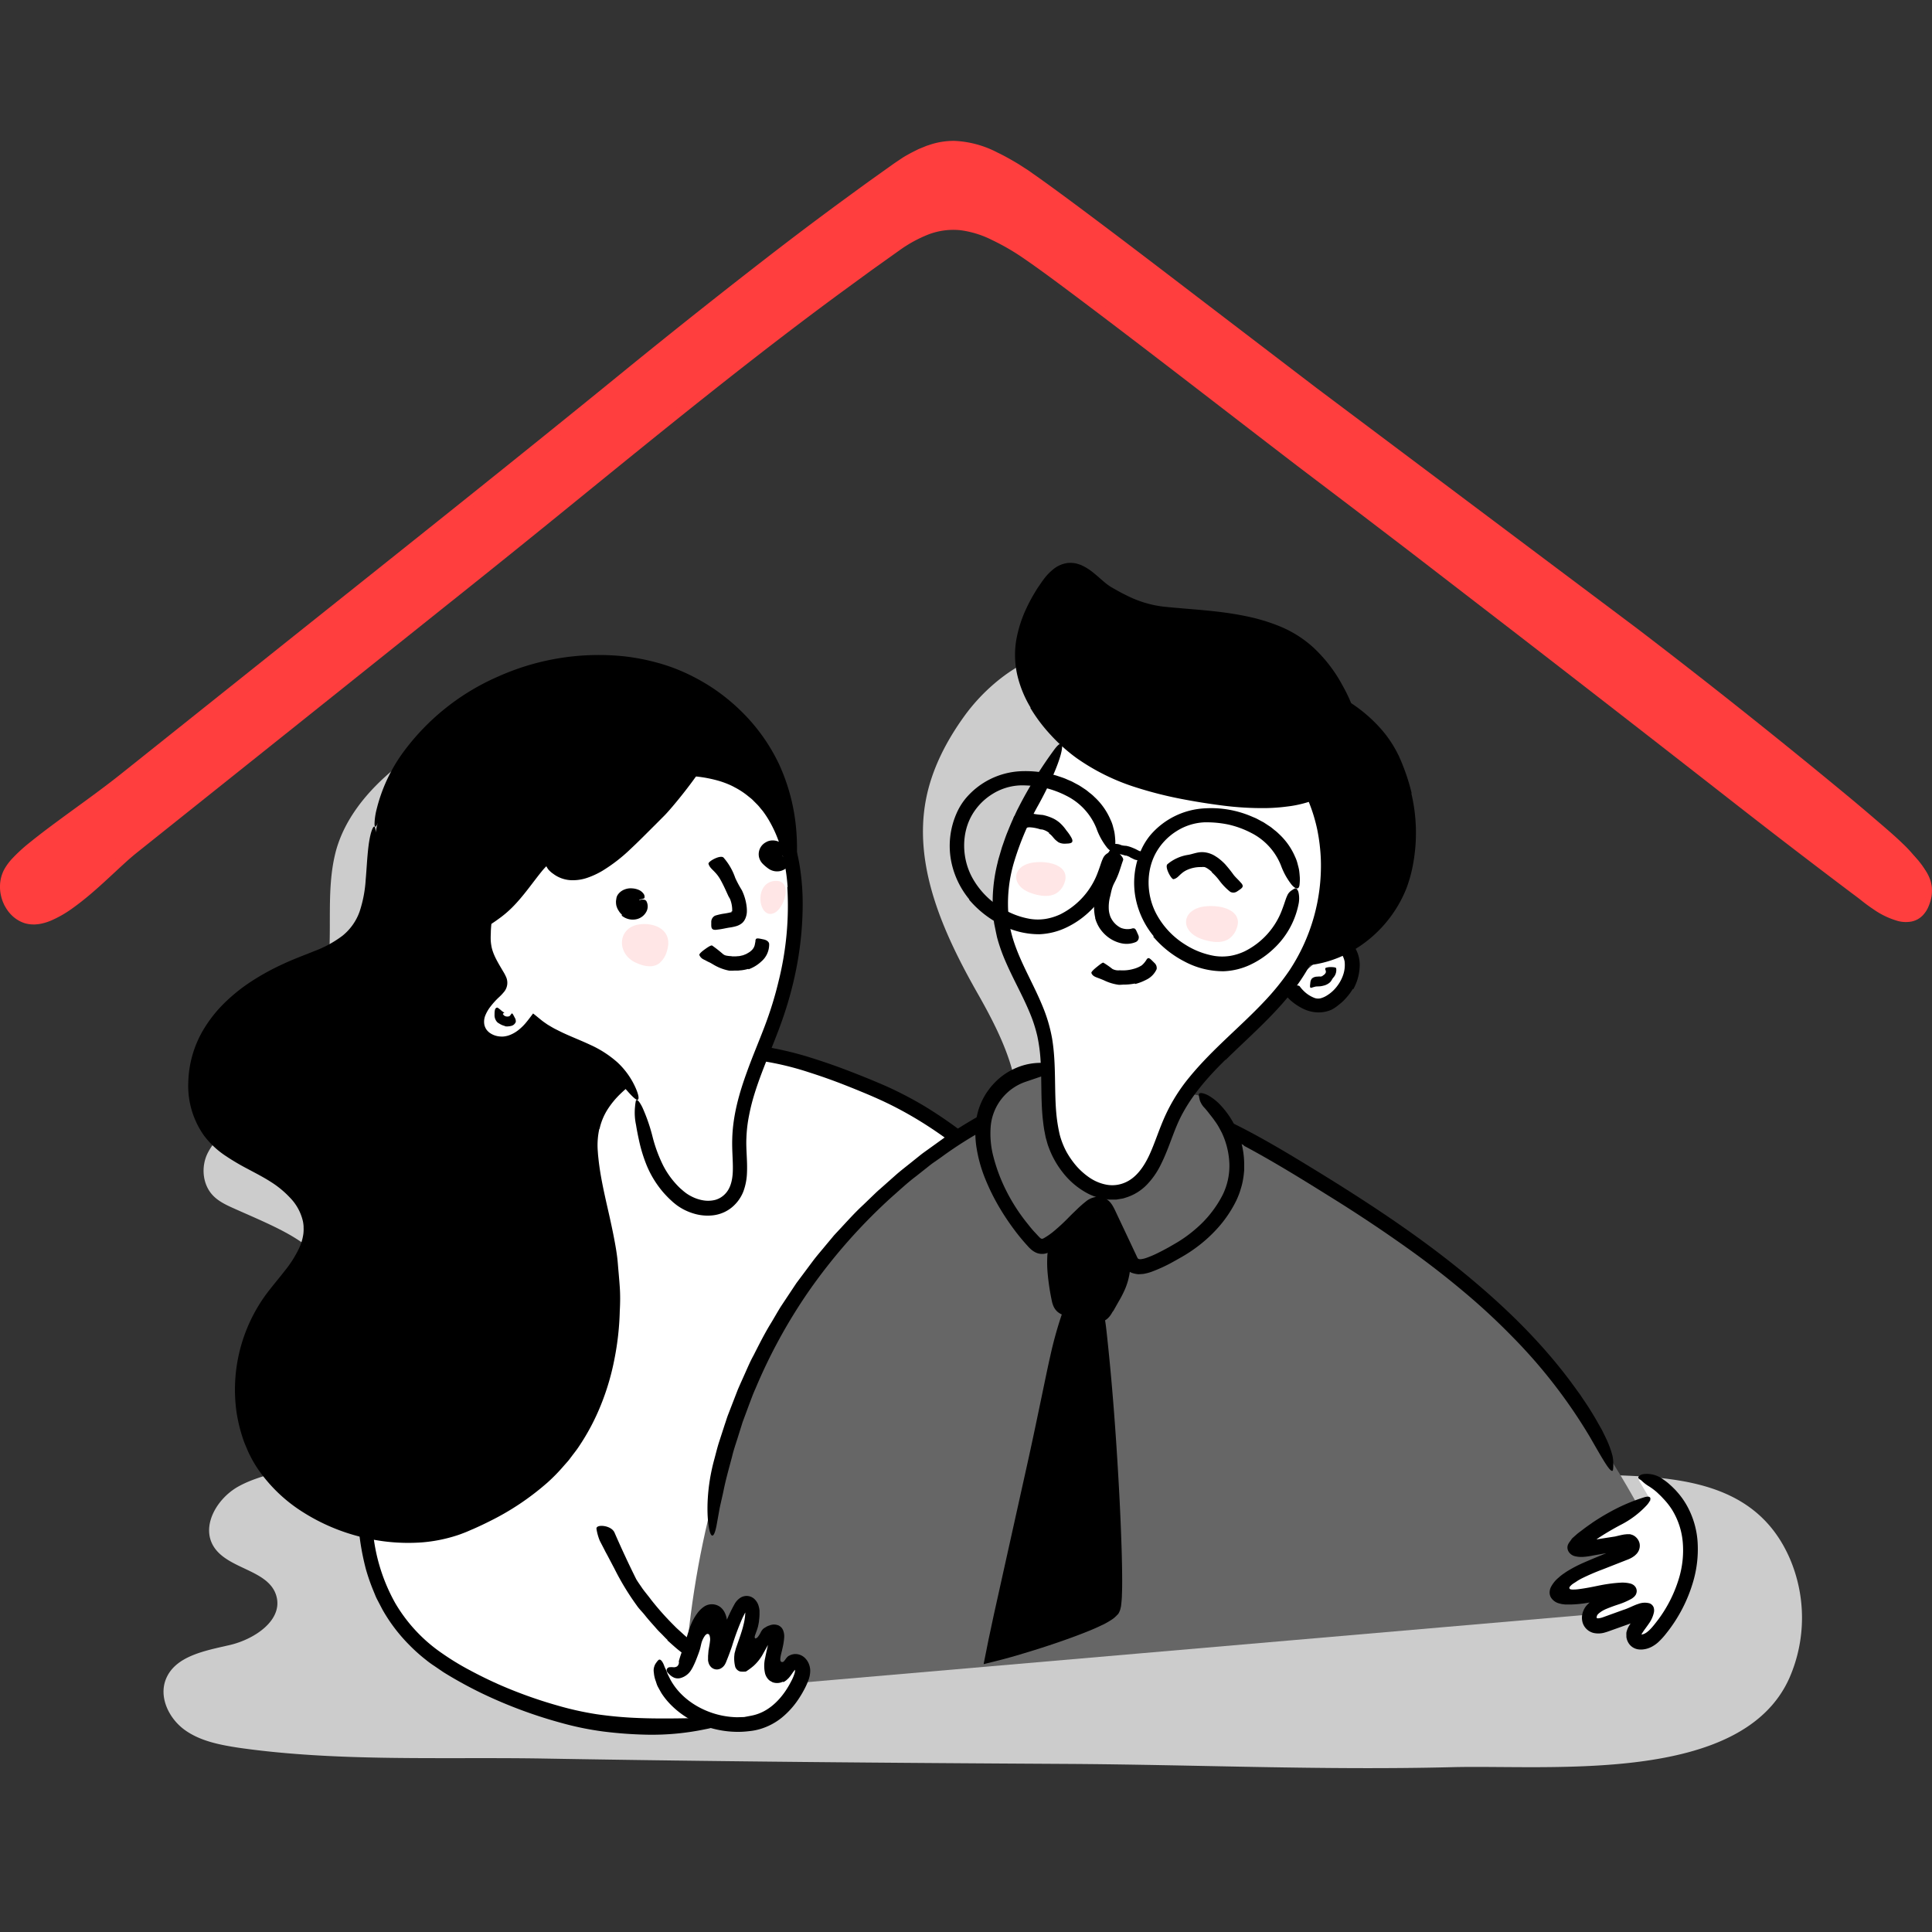<svg width="86" height="86" viewBox="0 0 96 96" fill="none" data-testid="couple_svg"><rect x="0" y="0" width="96" height="96" fill="#333333" stroke="none"/><path d="M34.89 45.728c.104-.4.2-.8.278-1.2.524-2.771.116-7.901-2.557-9.646-2.092-1.37-6.178-.064-8.275.675-3.038 1.072-6.872 3.55-7.68 6.868-.408 1.683-.189 3.448-.31 5.174-.14 1.884-.723 4.733-1.877 6.275-1.075 1.44-3.27 1.735-4.136 3.397-.357.685-.279 1.601.268 2.152.29.294.679.47 1.057.639 3.003 1.335 4.777 1.952 5.696 5.237.76 2.72.86 5.89-2.171 7.344-1.07.514-2.301.642-3.338 1.22-1.038.576-1.845 1.911-1.255 2.939.687 1.185 2.745 1.171 3.137 2.483.361 1.21-1.075 2.169-2.305 2.455-1.23.285-2.734.542-3.188 1.72-.343.894.168 1.937.943 2.498.775.56 1.756.746 2.702.89 4.937.704 10.144.45 15.115.533 8.673.15 17.348.218 26.023.267 6.377.036 12.753.323 19.132.162 4.912-.126 14.417.871 16.77-4.443a7.46 7.46 0 00.031-5.889c-2.139-4.99-7.996-3.935-12.508-4.313-2.843-.236-4.507-.877-4.511-3.681 0-2.743 0-3.032-1.954-5.147-.869-.94 0 0-1.645-.94-2.35-1.175-1.2-.135-2.35-1.175-3.435-3.11 0-.47-2.585-2.8-.125.475-1.453-.945-1.792-.595-.438.447-1.172.477-1.753.242-.58-.236-1.041-.687-1.487-1.126-.613-.603-1.232-1.217-1.674-1.952-.726-1.228-.892-2.725-.733-4.144.164-1.478.782-2.881.931-4.323.154-1.482.061-3.01.248-4.512.376-3.005 1.168-8.437-2.114-10.254-2.44-1.35-5.464.558-7.1 2.817-.898 1.241-1.619 2.634-1.91 4.137-.648 3.347.888 6.705 2.574 9.668 1.363 2.4 2.853 5.454 1.269 7.714-.876 1.255-2.5 1.8-4.023 1.76-1.524-.04-2.987-.584-4.407-1.14-3.158-1.239-6.693-3.062-7.336-6.393-.36-1.871.311-3.727.8-5.593z" fill="#CCC"></path><path d="M95.33 42.766c.482.578.763 1.255.463 2.049-.598 1.592-2.172.544-3.037-.166-1.15-.947-18.774-14.752-26.558-20.592C62.726 21.451 52.414 13.4 50.52 12.262c-2.294-1.382-3.765-1.607-6.004-.026-7.083 5-13.747 10.672-20.533 16.1l-11.602 9.28-5.801 4.641c-1.127.901-3.326 3.397-4.854 3.468C.51 45.78-.16 44.26.379 43.284c.244-.442.638-.778 1.029-1.1 1.534-1.254 3.175-2.333 4.714-3.565l6.015-4.81 11.846-9.476c6.786-5.428 13.45-11.1 20.533-16.1 2.238-1.581 3.71-1.357 6.004.025 1.894 1.14 12.206 9.19 15.678 11.796 4.78 3.588 9.564 7.17 14.318 10.791 2.976 2.268 5.9 4.602 8.811 6.947 1.453 1.172 2.903 2.345 4.353 3.52.503.413 1.174.887 1.65 1.454z" fill="#ff3e3e"></path><path d="M20.06 27.87l-7.25 5.784-3.626 2.89L7.37 37.99c-.605.48-1.202.976-1.825 1.44-1.24.94-2.51 1.813-3.711 2.769-.297.227-.58.473-.848.735a2.52 2.52 0 00-.323.408 1.95 1.95 0 00-.11.215.975.975 0 00-.035.113 1.452 1.452 0 00-.038.601c.024.163.07.321.14.471.132.293.372.523.67.644.279.117.612.073.943-.049a4.65 4.65 0 00.965-.52c.619-.441 1.206-.925 1.758-1.449l.85-.782c.14-.13.29-.262.443-.39.152-.128.305-.248.456-.37l1.812-1.446 10.566-8.449c3.108-2.479 6.22-4.947 9.304-7.453 3.083-2.506 6.174-5.007 9.32-7.442a219.482 219.482 0 014.77-3.585c.402-.293.806-.584 1.212-.872.405-.286.804-.583 1.242-.85.435-.276.907-.49 1.401-.636a3.784 3.784 0 011.556-.114c.51.078 1.007.23 1.474.45.459.212.903.453 1.332.72a27.341 27.341 0 011.238.851c.404.291.806.586 1.205.883a402.258 402.258 0 014.755 3.6c2.801 2.141 5.596 4.31 8.41 6.437 2.814 2.127 5.617 4.267 8.39 6.402 3.563 2.743 7.122 5.499 10.679 8.27 1.776 1.384 3.549 2.774 5.317 4.167l1.325 1.047.66.529c.222.178.43.354.653.512.22.159.453.298.697.418.227.116.475.185.73.202a.771.771 0 00.612-.256c.16-.196.272-.426.327-.672a1.595 1.595 0 000-.806 2.368 2.368 0 00-.221-.53c-.152-.265-.236-.38-.201-.381.035-.002.174.111.367.375.12.162.213.342.278.533.04.122.066.248.079.376.01.147.005.295-.017.44-.03.162-.077.32-.14.472-.069.175-.17.334-.3.47-.15.155-.345.26-.557.303-.221.04-.449.032-.667-.025a4.034 4.034 0 01-1.24-.596 8.105 8.105 0 01-.586-.43c-.19-.153-.392-.296-.593-.45a414.517 414.517 0 01-5.564-4.268 2611.517 2611.517 0 00-10.877-8.455l-5.456-4.204-2.739-2.091-2.748-2.085c-3.653-2.797-7.283-5.628-10.965-8.396-.921-.689-1.844-1.385-2.788-2.028a11.502 11.502 0 00-1.462-.836 4.889 4.889 0 00-1.557-.486 3.465 3.465 0 00-1.576.198 6.598 6.598 0 00-1.459.793l-1.4.998-1.394 1.018c-4.462 3.27-8.84 6.833-13.247 10.415a766.012 766.012 0 01-6.65 5.355l-6.656 5.32-7.3 5.828-.912.728-.455.364c-.14.119-.29.245-.432.375-.572.519-1.134 1.064-1.733 1.574-.3.256-.61.502-.934.733a5.53 5.53 0 01-1.053.602c-.195.084-.4.143-.61.176-.054.007-.108.01-.164.016-.056.006-.112 0-.168 0a1.69 1.69 0 01-.333-.05 1.643 1.643 0 01-.588-.32 1.826 1.826 0 01-.412-.508.946.946 0 01-.074-.14c-.02-.048-.044-.097-.062-.149a2.242 2.242 0 01-.087-.31 1.952 1.952 0 01-.023-.65 1.77 1.77 0 01.205-.625c.105-.183.23-.352.373-.507a8.18 8.18 0 01.876-.805c.305-.246.614-.486.927-.721 1.255-.942 2.531-1.82 3.737-2.79l7.302-5.827c5.996-4.787 12-9.546 17.936-14.389a369.704 369.704 0 016.833-5.417c1.151-.89 2.313-1.767 3.486-2.63.587-.428 1.172-.86 1.764-1.282l.888-.633c.147-.106.304-.206.456-.31.153-.103.317-.19.477-.278l.249-.126.125-.062.13-.053.26-.106.267-.087A3.776 3.776 0 0147.423 7c.75.033 1.482.232 2.145.582.333.157.651.34.966.525.157.094.309.198.465.296.156.098.298.208.449.31.595.42 1.178.849 1.761 1.28 2.326 1.727 4.618 3.486 6.907 5.236l5.314 4.059 5.316 3.988 10.606 7.957a342.437 342.437 0 0110.612 8.445c.648.54 1.154.976 1.57 1.333.415.356.745.648 1.029.925.253.237.484.497.688.777.094.15.042.12-.149-.056a12.809 12.809 0 00-1.076-.863c-1.063-.793-2.687-2.083-4.773-3.747-3.096-2.466-6.238-4.954-9.483-7.39l-9.815-7.36-4.962-3.732-4.955-3.794a1523.659 1523.659 0 00-4.981-3.796 584.069 584.069 0 00-2.51-1.876c-.419-.31-.837-.615-1.268-.917-.212-.139-.425-.302-.637-.437l-.32-.205-.324-.194a9.423 9.423 0 00-1.009-.502c-.168-.077-.343-.13-.516-.191a4.612 4.612 0 00-.524-.124 3.215 3.215 0 00-1.053-.013 4.24 4.24 0 00-1.023.318c-.336.16-.659.347-.965.558a12.67 12.67 0 00-.471.329l-.475.339c-.635.447-1.255.912-1.889 1.37a254.728 254.728 0 00-7.399 5.707c-2.437 1.942-4.854 3.918-7.282 5.883-2.427 1.964-4.87 3.904-7.305 5.856l-.027-.005z" fill="#ff3e3e"></path><path d="M36.193 85.3c-.215.28-.618.327-.976.341-2.336.098-4.65.148-6.914-.44a22.497 22.497 0 01-6.035-2.51c-8.04-4.9-2.577-17.34 1.27-23.088 1.018-1.522 2.37-2.915 3.82-4.106 2.045-1.683 5.229-3.191 7.9-3.402 2.86-.226 5.701.825 8.275 1.942 3.058 1.328 5.666 3.553 7.8 6.115" fill="#fff"></path><path d="M26.793 56.593a19.7 19.7 0 00-1.909 1.952c-.293.348-.572.706-.837 1.074-.258.37-.513.759-.757 1.146a37.636 37.636 0 00-2.59 4.88 30.881 30.881 0 00-1.373 3.784 21.983 21.983 0 00-.739 3.451 13.597 13.597 0 00-.026 3.498 8.985 8.985 0 001.075 3.276 7.807 7.807 0 002.347 2.51c.429.299.875.571 1.337.816.465.25.936.482 1.415.697.96.424 1.947.78 2.955 1.066.64.187 1.293.332 1.952.435.661.096 1.327.158 1.994.185.668.03 1.34.03 2.015.023l1.011-.016.508-.01c.153.002.306-.01.457-.033.113-.021.222-.054.328-.098.063-.023.106-.034.14-.007.033.028.036.09-.012.187a.736.736 0 01-.344.306c-.21.094-.432.162-.66.202a12.928 12.928 0 01-2.976.278 20.552 20.552 0 01-2.122-.157 15.087 15.087 0 01-2.1-.43 23.225 23.225 0 01-3.97-1.483 21.07 21.07 0 01-1.864-1.026c-.15-.1-.301-.205-.45-.307a4.76 4.76 0 01-.443-.322 8.293 8.293 0 01-.817-.732 8.219 8.219 0 01-1.327-1.746l-.255-.487a2.236 2.236 0 01-.115-.248l-.104-.254a9.704 9.704 0 01-.356-1.032 12.428 12.428 0 01-.395-2.572 95.333 95.333 0 01-.018-.654l.017-.654c0-.22.03-.435.042-.653l.026-.328c.01-.107.025-.216.04-.323a20.24 20.24 0 01.47-2.572c.205-.842.453-1.673.742-2.49.313-.897.668-1.777 1.058-2.64.389-.863.807-1.712 1.255-2.545.447-.832.93-1.648 1.441-2.445.258-.396.516-.795.804-1.18.287-.385.584-.755.899-1.116a21.68 21.68 0 012.528-2.43c.458-.371.937-.717 1.434-1.035a18.532 18.532 0 011.524-.873 17.23 17.23 0 012.457-1.023 12.141 12.141 0 012.613-.558c.89-.075 1.785-.043 2.667.095.873.133 1.733.334 2.573.603a30.3 30.3 0 011.919.674c.629.243 1.238.49 1.864.768.615.283 1.214.597 1.795.943a22.527 22.527 0 013.068 2.248c.59.519 1.139 1.084 1.64 1.69.32.404.468.666.545.913.042.105.075.213.099.324.01.13-.155.043-.455-.22-.3-.264-.74-.698-1.315-1.246-1.7-1.621-3.656-3.067-5.863-4.059a25.128 25.128 0 00-.845-.362c-.288-.12-.57-.233-.858-.346a28.06 28.06 0 00-1.74-.617 14.615 14.615 0 00-3.574-.705 10.453 10.453 0 00-1.339.01c-.444.038-.886.106-1.322.202-.886.2-1.751.483-2.584.846-.84.361-1.65.79-2.42 1.282-.383.246-.759.506-1.116.787a21.92 21.92 0 00-1.051.889l-.013-.006z" fill="#000"></path><path d="M33.171 81.49c-.104-.094-.198-.2-.298-.3-.1-.098-.2-.197-.29-.305-.185-.211-.377-.418-.548-.638-.128-.16-.279-.301-.393-.47a12.97 12.97 0 01-1.116-1.84c-.15-.28-.29-.558-.445-.837-.089-.183-.187-.361-.279-.544a2.563 2.563 0 01-.163-.587c-.02-.126.166-.172.378-.14.212.032.448.14.527.345a50.393 50.393 0 001.064 2.284c.028.053.063.102.095.153.066.1.14.201.204.3.14.197.302.383.446.579.33.42.684.822 1.061 1.202l.174.175c.059.058.122.112.182.168.124.11.242.227.37.329.199.155.385.323.592.466l.306.217c.104.07.213.14.32.195.082.05.167.097.252.14.085.043.175.078.262.115.176.076.35.151.532.214.078.03.157.053.234.085.036.015.068.03.098.046l.041.02h.01c-.166.372-.046.103-.084.186a.05.05 0 000-.02.301.301 0 000-.139c.02.052.05.099.087.14a.14.14 0 00.084.056h-.009v.007a.134.134 0 00.01-.014.25.25 0 00.015-.053.104.104 0 01.056-.094.094.094 0 01.036-.01.14.14 0 01.06.02c.034.02.06.05.074.085.011.023.018.047.021.071a.327.327 0 010 .075.342.342 0 01-.036.11.497.497 0 01-.148.174.466.466 0 01-.356.083l-.196-.054-.131-.04a4.783 4.783 0 01-.78-.305c-.085-.043-.171-.082-.255-.127l-.248-.139a6.263 6.263 0 01-.485-.305l-.357-.242c-.113-.085-.225-.175-.336-.263-.228-.173-.434-.37-.65-.558l.012-.015z" fill="#000"></path><path d="M33.967 84.115c.787-14.295 6.756-22.964 13.278-27.39 1.443-.975 3.004-1.831 4.703-2.223 2.257-.519 4.642-.193 6.833.557 2.19.75 4.209 1.925 6.189 3.121 3.087 1.867 6.135 3.836 8.821 6.246 2.686 2.41 9.11 11.425 9.58 15.42" fill="#666"></path><path d="M61.811 56.911c-1.424-.762-2.9-1.42-4.443-1.824-1.542-.404-3.15-.557-4.709-.324-1.137.167-2.23.588-3.263 1.115a19.585 19.585 0 00-2.635 1.629l-.32.224a4.55 4.55 0 00-.312.233l-.612.484c-.418.313-.795.67-1.188 1.013a27.727 27.727 0 00-4.129 4.68 26.576 26.576 0 00-2.663 4.862c-.124.267-.22.548-.327.824l-.31.836-.265.845c-.09.28-.185.558-.253.848-.15.572-.315 1.14-.43 1.718-.06.289-.132.576-.192.865l-.157.87c-.14.722-.313.606-.4-.043-.089-.65-.087-1.852.278-3.208.083-.298.152-.6.247-.896l.287-.884c.05-.14.095-.296.148-.44l.168-.435.336-.867c.12-.279.252-.565.377-.848.126-.283.249-.569.398-.836.279-.55.558-1.108.885-1.635.16-.266.311-.537.476-.8l.514-.775.258-.388.28-.374.557-.747c.188-.247.393-.48.59-.721l.298-.357.15-.18.158-.17c.427-.453.837-.922 1.295-1.343l.403-.389c.139-.13.266-.262.41-.382l.843-.748c.286-.246.59-.474.884-.715.15-.117.294-.24.448-.353l.464-.333.465-.335.232-.167.239-.159c.319-.212.644-.415.976-.61a14.371 14.371 0 012.075-1.019 10.39 10.39 0 013.741-.718c.425 0 .85.018 1.27.06 1.676.187 3.312.635 4.849 1.328 1.89.821 3.64 1.89 5.373 2.952 2.624 1.615 5.22 3.334 7.572 5.314 1.83 1.534 3.51 3.197 4.93 5.108l.46.633c.138.216.293.43.433.654.14.224.248.399.35.579l.279.492c.152.307.278.558.355.767.07.173.127.35.172.531.026.127.038.258.036.388.004.101 0 .203-.015.304-.034.114-.158 0-.349-.292-.191-.291-.46-.765-.807-1.368a26.078 26.078 0 00-3.868-4.989 32.61 32.61 0 00-2.384-2.206 44.217 44.217 0 00-2.592-2.018 72.26 72.26 0 00-4.094-2.731c-1.397-.873-2.806-1.742-4.245-2.51l.003-.019z" fill="#000"></path><path d="M64.004 49c.145.363.417.66.765.837a1.351 1.351 0 001.124.04c.23-.107.431-.264.59-.46.66-.767.785-1.878.106-2.662" fill="#fff"></path><path d="M67.22 49.14c-.093.155-.2.301-.322.436a2.502 2.502 0 01-.398.37 1.84 1.84 0 01-.348.231c-.232.1-.485.142-.737.126a1.812 1.812 0 01-.683-.189 2.86 2.86 0 01-.516-.331c-.198-.164-.404-.363-.436-.634-.01-.086.175-.139.368-.164.192-.025.386-.04.438.03.09.124.198.237.318.335.126.101.267.181.418.239.097.034.203.039.303.014.097-.027.191-.067.278-.119a1.84 1.84 0 00.57-.526c.1-.136.18-.284.24-.44.095-.237.129-.494.1-.748a1.116 1.116 0 00-.25-.503c-.022-.034-.054-.06-.08-.09a.287.287 0 01-.045-.082.127.127 0 01-.013-.07.418.418 0 01.107-.183c.03-.035.056-.074.087-.108a.27.27 0 01.383-.037 1.665 1.665 0 01.558 1.37c-.022.38-.128.749-.312 1.081l-.028-.008z" fill="#000"></path><path d="M65.575 48.525a.333.333 0 00.129-.022c.015 0 .015-.024.03-.03.06-.03.11-.078.14-.139a.16.16 0 000-.102c-.009-.046-.05-.086 0-.14a.746.746 0 01.266-.038c.124 0 .248.018.254.06a.558.558 0 01-.13.45c-.072.074-.099.174-.176.244a.686.686 0 01-.278.156c-.058.017-.116.03-.175.04-.086.012-.17.008-.25.016a1.8 1.8 0 00-.192.053.25.25 0 01-.043.011c-.053 0-.064-.036-.05-.167l.01-.09a.372.372 0 01.08-.206.403.403 0 01.235-.092c.046-.001.093-.005.14-.011l.01.007z" fill="#000"></path><path d="M52.558 53.191a3.139 3.139 0 00-2.954.821c-2.154 2.187.119 5.956 1.752 7.67.115.122.256.25.425.242a.596.596 0 00.268-.1c.82-.48 1.377-1.286 2.11-1.884a.608.608 0 01.58-.14c.196.076.306.28.4.473l1.143 2.344a.355.355 0 00.162.194c.418.17 1.629-.557 1.981-.758a6.691 6.691 0 001.891-1.605c.345-.414.62-.882.812-1.385.605-1.66-.103-3.69-1.591-4.64" fill="#666"></path><path d="M55.733 62.547L54.73 60.4a1.127 1.127 0 00-.1-.175.08.08 0 00-.096-.033.334.334 0 00-.118.06 10.24 10.24 0 00-.837.778c-.205.205-.418.419-.647.622a4.507 4.507 0 01-.365.294c-.066.045-.13.092-.198.14l-.103.061-.066.038-.085.043a.744.744 0 01-.635.015 1.045 1.045 0 01-.271-.182c-.072-.066-.116-.116-.16-.165a10.432 10.432 0 01-.51-.605 12.394 12.394 0 01-.884-1.3c-.267-.452-.5-.924-.697-1.41a6.981 6.981 0 01-.432-1.535 4.695 4.695 0 01-.012-1.439c.078-.487.262-.95.54-1.358l.14-.19c.048-.061.101-.12.153-.178a3.222 3.222 0 011.152-.82 3.068 3.068 0 011.856-.179c.192.046.26.123.235.191-.023.069-.139.14-.294.208-.155.069-.362.14-.587.218l-.735.25a2.578 2.578 0 00-1.743 2.18c-.047.53 0 1.065.14 1.579a8.4 8.4 0 00.588 1.577 9.122 9.122 0 001.13 1.758c.11.14.224.28.343.403l.178.193.071.07c.011.01.023.018.035.026a.117.117 0 00.084.018.2.2 0 00.04-.014l.06-.033c.142-.084.278-.177.407-.28.298-.245.581-.507.848-.786.14-.14.287-.279.438-.426.077-.07.155-.14.234-.208l.123-.1a1.035 1.035 0 01.601-.24c.16-.007.318.04.449.13a.874.874 0 01.177.161c.042.051.08.105.113.162.055.095.105.192.15.293l.511 1.082.314.666.157.334.069.146a.474.474 0 00.041.08c.035.052.107.052.164.048.092-.012.182-.034.269-.065.22-.078.435-.172.643-.28.161-.08.322-.166.484-.256l.242-.14a6.603 6.603 0 001.099-.78 5.534 5.534 0 001.32-1.674 3.275 3.275 0 00.334-1.549 3.951 3.951 0 00-.37-1.527 8.998 8.998 0 00-.161-.302 2.695 2.695 0 00-.189-.289c-.12-.177-.235-.31-.326-.43a3.48 3.48 0 00-.237-.278 1.052 1.052 0 01-.14-.216.633.633 0 01-.065-.196 1.305 1.305 0 01-.032-.188c0-.09.102-.109.279-.05.113.038.22.092.318.16.139.09.269.193.387.308.4.4.718.873.935 1.395.23.542.345 1.125.337 1.714v.223l-.022.223c-.018.15-.043.299-.077.446-.033.147-.082.292-.128.437-.05.142-.108.282-.173.418a6.015 6.015 0 01-.997 1.438 7.009 7.009 0 01-.96.859 7.224 7.224 0 01-.81.525l-.263.148a7.7 7.7 0 01-1.162.548 2.38 2.38 0 01-.17.055c-.03.008-.057.016-.09.023l-.115.025c-.093.017-.191.016-.287.024a1.415 1.415 0 01-.28-.054.521.521 0 01-.238-.14.857.857 0 01-.171-.223c-.022-.042-.043-.086-.064-.13l-.04-.082-.065-.14h.023zM62.399 47.517c1.058.177 2.15.305 3.2.08 1.952-.419 3.495-2.085 4.06-3.994.567-1.91.24-4.01-.605-5.815-.88-1.877-3.196-3.397-5.23-3.635" fill="#000"></path><path d="M70.128 39.418c.27 1.14.302 2.324.095 3.477a7.01 7.01 0 01-.335 1.238 6.262 6.262 0 01-2.973 3.267c-.596.3-1.241.492-1.905.565-.829.1-1.67.047-2.479-.156-.247-.066-.178-.248.06-.4a1.838 1.838 0 011.082-.232A5.971 5.971 0 0065.918 47a4.54 4.54 0 001.026-.446c.332-.193.644-.417.933-.67.698-.619 1.193-1.508 1.469-2.42a7.284 7.284 0 00.205-3.178 8.907 8.907 0 00-.52-1.932 5.405 5.405 0 00-.696-1.322 5.91 5.91 0 00-1.038-1.082 6.849 6.849 0 00-2.015-1.094c-.16-.05-.316-.098-.478-.14-.596-.168-.778-.221-.887-.442a.874.874 0 01-.074-.149c-.022-.08.036-.14.166-.178.081-.022.164-.034.248-.037.113.001.226.01.338.027 1.492.238 2.94 1.062 4.016 2.273a5.766 5.766 0 01.78 1.125l.107.208c.034.068.06.14.09.202.233.541.42 1.1.558 1.673h-.018z" fill="#000"></path><path d="M52.84 37.042c-1.913 2.836-3.918 6.148-3.049 9.457.446 1.697 1.612 3.137 2.037 4.84.419 1.673.085 3.458.495 5.13.41 1.672 2.134 3.292 3.708 2.595 1.266-.558 1.563-2.171 2.11-3.444 1.224-2.855 4.213-4.522 5.996-7.067a9.762 9.762 0 001.454-7.831c-.665-2.682-2.848-5.193-5.61-5.32" fill="#fff"></path><path d="M60.898 52.653c-.996.976-1.894 2.019-2.415 3.254-.267.625-.474 1.317-.82 1.996a3.856 3.856 0 01-.68.968c-.293.302-.66.524-1.065.644a1.047 1.047 0 01-.225.054c-.077.013-.154.028-.23.038h-.351l-.114-.014-.229-.03-.219-.06a2.915 2.915 0 01-.418-.158 3.836 3.836 0 01-1.322-1.084 4.542 4.542 0 01-.718-1.3c-.046-.117-.072-.24-.109-.36-.036-.12-.051-.236-.076-.355-.026-.118-.04-.237-.058-.355l-.041-.353c-.088-.943-.047-1.859-.097-2.747a8.198 8.198 0 00-.166-1.304 7.211 7.211 0 00-.411-1.244c-.344-.818-.8-1.613-1.169-2.47a8.42 8.42 0 01-.418-1.182c-.047-.205-.088-.418-.13-.62-.044-.2-.051-.417-.076-.627a8.01 8.01 0 01.23-2.479c.026-.131.067-.257.103-.383l.112-.382c.09-.249.17-.502.27-.745s.197-.49.311-.727l.167-.358.18-.35a21.08 21.08 0 011.656-2.65c.379-.522.488-.341.341.213-.146.553-.545 1.48-1.104 2.496-.499.883-.9 1.818-1.198 2.788a7.178 7.178 0 00-.279 2.92c.106.968.523 1.88.986 2.827.23.473.471.954.68 1.463.218.516.378 1.054.479 1.605.224 1.329.093 2.642.228 3.892.034.308.086.615.157.917.077.288.186.565.325.828.145.263.318.509.514.735.196.22.418.414.662.578.259.172.55.289.856.341.295.047.596.01.87-.106.559-.23.95-.78 1.232-1.394.282-.615.49-1.308.803-1.983a8.63 8.63 0 011.181-1.867c1.142-1.395 2.534-2.502 3.722-3.765.45-.473.863-.98 1.233-1.519a9.438 9.438 0 001.574-5.529 9.26 9.26 0 00-.178-1.485 8.109 8.109 0 00-.434-1.41 8.395 8.395 0 00-.697-1.294 7.648 7.648 0 00-.923-1.128c-.072-.08-.155-.14-.233-.217a2.735 2.735 0 00-.239-.207c-.17-.124-.33-.262-.513-.37a7.362 7.362 0 00-1.486-.74 3.34 3.34 0 01-.706-.325 1.697 1.697 0 01-.223-.158c-.077-.084.054-.14.38-.166.205-.01.411.004.614.039.133.023.264.052.393.089.07.02.14.036.216.06l.224.085c.91.368 1.724.94 2.379 1.673.331.367.628.764.886 1.186.14.207.247.43.366.65.057.11.103.227.156.341.053.114.105.227.14.346l.13.353c.04.118.073.24.11.362.077.241.12.487.18.73.093.494.152.994.173 1.496a9.927 9.927 0 01-.051 1.509c-.021.25-.07.499-.108.748-.037.25-.096.497-.166.74a10 10 0 01-2.06 3.968c-.956 1.143-2.06 2.092-3.057 3.08l-.007-.012z" fill="#000"></path><path d="M64.307 44.14c.14-2.457-2.186-3.855-4.434-3.67a3.456 3.456 0 00-2.675 1.64 3.524 3.524 0 00-.152 3.092 4.34 4.34 0 002.231 2.21c.51.244 1.074.359 1.639.334a3.376 3.376 0 001.72-.68c.936-.686 1.606-1.768 1.671-2.926z" fill="#fff"></path><path d="M57.329 46.525a4.278 4.278 0 01-.872-1.76 4.01 4.01 0 01.294-2.633c.108-.22.24-.425.392-.614a3.814 3.814 0 012.74-1.353 5.12 5.12 0 012.298.399c.083.036.165.069.247.106l.237.127.12.063.113.074.226.149c.074.052.14.111.212.169.072.053.14.113.204.177.348.319.625.708.811 1.142.052.107.092.22.121.334.028.115.065.23.081.345.017.116.025.234.034.351.004.117 0 .233-.013.349-.025.293-.216.224-.403 0a3.76 3.76 0 01-.279-.419 3.62 3.62 0 01-.242-.527 3.088 3.088 0 00-1.49-1.623 4.674 4.674 0 00-1.115-.408c-.396-.083-.8-.12-1.205-.112a2.815 2.815 0 00-1.368.432 2.986 2.986 0 00-1.008 1.037c-.534.921-.514 2.16.017 3.123a4.027 4.027 0 001.41 1.482c.444.284.94.476 1.458.565.253.038.511.038.764 0 .254-.042.501-.12.734-.23a3.774 3.774 0 001.877-2.117c.114-.297.164-.498.231-.634a.558.558 0 01.234-.28c.044-.032.091-.061.14-.087.08-.03.14.028.188.169.05.21.05.43 0 .641a4.135 4.135 0 01-1.255 2.203c-.326.306-.696.56-1.099.755a3.425 3.425 0 01-1.354.341 4.078 4.078 0 01-1.962-.489 5.09 5.09 0 01-1.546-1.231l.028-.016zM48.164 44.69a4.282 4.282 0 01-.871-1.76 4.016 4.016 0 01.294-2.638c.107-.22.239-.425.393-.614a3.807 3.807 0 012.739-1.356 5.479 5.479 0 011.789.22c.169.06.342.107.505.184l.247.106.237.127.12.064.113.072.226.15c.073.053.139.113.211.168.073.055.142.114.205.179a3.3 3.3 0 01.81 1.142c.052.107.093.218.122.333.028.114.064.229.08.344.017.116.026.235.034.352.005.116 0 .233-.012.349-.024.292-.215.224-.403 0a3.34 3.34 0 01-.522-.952 3.09 3.09 0 00-1.485-1.614 4.732 4.732 0 00-1.116-.409c-.395-.082-.799-.12-1.203-.111a2.815 2.815 0 00-1.37.432 2.986 2.986 0 00-1.007 1.036c-.534.922-.515 2.161.016 3.125a4.012 4.012 0 001.416 1.477c.443.284.938.476 1.457.564.253.04.51.04.764 0 .254-.042.5-.119.733-.228a3.794 3.794 0 001.876-2.117c.114-.298.165-.498.232-.636a.558.558 0 01.234-.279c.044-.032.09-.062.14-.088.079-.029.139.028.189.17.049.211.049.43 0 .64a4.144 4.144 0 01-1.255 2.205c-.326.306-.696.56-1.099.753a3.425 3.425 0 01-1.354.342 4.078 4.078 0 01-1.95-.49 5.09 5.09 0 01-1.547-1.231l.012-.011z" fill="#000"></path><path d="M56.167 42.602a.959.959 0 00-.193-.084c-.025-.008-.051 0-.078-.01a1.582 1.582 0 00-.288-.07.279.279 0 00-.132.016c-.055.015-.106.06-.17.017-.041-.028-.075-.507 0-.522a.63.63 0 01.406.045c.081.022.164.033.248.035.092.018.182.044.27.078.052.02.105.044.157.065.08.036.153.081.23.114.066.02.133.036.2.05a.222.222 0 01.047.01c.049.027.043.065-.03.175l-.05.075a.355.355 0 01-.17.14.469.469 0 01-.279-.046c-.055-.027-.113-.058-.174-.081l.006-.007z" fill="#000"></path><path d="M54.425 45.623a2.395 2.395 0 01-.015-1.008c.013-.112.032-.224.057-.334.058-.183.126-.361.204-.536.07-.156.13-.315.182-.478.048-.15.076-.311.11-.477.042-.208.077-.45.257-.61.056-.052.215.058.355.192.139.133.263.279.232.368-.057.153-.107.32-.17.507a3.844 3.844 0 01-.252.597c-.06.11-.107.226-.14.346-.032.114-.054.23-.08.34a2.038 2.038 0 00-.065.716 1.2 1.2 0 00.044.21c.017.066.044.13.078.19.106.196.27.355.468.456a.884.884 0 00.487.053c.033 0 .065-.021.096-.023.116-.018.153.019.231.206.019.043.04.083.056.126a.256.256 0 01-.14.353c-.229.09-.48.107-.72.05a1.702 1.702 0 01-.66-.316 1.852 1.852 0 01-.382-.405c-.053-.079-.1-.163-.14-.25-.019-.045-.041-.093-.058-.14l-.043-.131.008-.002zM67.104 36.73c.157-.722-.129-1.466-.46-2.128a7.867 7.867 0 00-1.487-2.143c-1.9-1.852-4.896-1.76-7.351-1.978-1.04-.093-1.9-.49-2.79-.994-.57-.323-1.186-1.161-1.86-1.125-.472.025-.825.43-1.09.821-.558.828-1.003 1.757-1.149 2.746-.272 1.82.795 3.462 2.07 4.678 1.756 1.673 4.322 2.348 6.648 2.753 1.505.262 3.207.495 4.722.267.634-.094 1.295-.292 1.716-.776" fill="#000"></path><path d="M51.211 35.162a5.6 5.6 0 01-.655-1.588 4.506 4.506 0 01-.063-1.745c.097-.559.27-1.102.513-1.614.118-.252.25-.498.392-.737.071-.118.14-.234.222-.35.082-.116.152-.228.242-.346.135-.182.292-.347.468-.49.204-.17.45-.279.714-.316.14-.014.28-.008.418.021.067.014.127.037.19.056.062.02.114.047.17.073.195.1.38.224.548.366.279.228.523.467.757.625.05.034.125.078.198.119l.217.122c.14.08.29.155.437.228.571.29 1.19.48 1.827.557 1.333.14 2.713.186 4.076.469.612.12 1.21.301 1.786.542.583.248 1.12.591 1.588 1.017a7.25 7.25 0 011.457 1.896c.198.348.368.712.508 1.087.15.396.214.82.188 1.243-.028.28-.12.374-.185.35-.066-.026-.14-.166-.218-.358a7.884 7.884 0 00-.346-.717c-.149-.278-.337-.6-.537-.976a7.52 7.52 0 00-1.248-1.805 5.029 5.029 0 00-1.785-1.155 9.854 9.854 0 00-2.178-.551c-.758-.116-1.534-.185-2.328-.266l-.716-.074a6.278 6.278 0 01-.754-.119 6.842 6.842 0 01-1.442-.511c-.229-.108-.45-.224-.668-.343l-.162-.091c-.061-.038-.127-.075-.18-.116-.117-.08-.214-.16-.313-.241-.194-.16-.371-.32-.548-.452a1.41 1.41 0 00-.508-.266.588.588 0 00-.485.124c-.18.142-.336.313-.462.505a7.768 7.768 0 00-.754 1.333 5.13 5.13 0 00-.404 1.447c-.058.493-.016.992.124 1.468.179.601.46 1.167.83 1.674.37.517.8.99 1.278 1.408.366.314.759.594 1.174.837.42.244.858.457 1.31.637.91.361 1.852.636 2.813.822.745.147 1.494.26 2.232.344.737.086 1.48.12 2.22.099a9.95 9.95 0 00.956-.09 5.845 5.845 0 001.183-.27c.176-.068.36-.112.549-.132.074 0 .16-.031.219-.028.059.003.071.033.063.092a.584.584 0 01-.127.25 2.027 2.027 0 01-.976.618c-.347.11-.703.188-1.064.23a9.228 9.228 0 01-1.075.08c-.72.008-1.44-.035-2.153-.128a31.668 31.668 0 01-2.133-.345 19.547 19.547 0 01-2.132-.546 10.701 10.701 0 01-2.995-1.474 8.53 8.53 0 01-1.265-1.132 8.053 8.053 0 01-1.023-1.356l.015-.011zM54.488 60.208c-.16-.038-.377.038-.689.287l-.99.792a1.095 1.095 0 00-.294.306c-.399.715-.05 2.222.125 2.959.02.127.077.246.165.341.093.067.201.11.315.121l1.164.228c.128.04.266.034.39-.018a.557.557 0 00.178-.214c.163-.279.326-.558.464-.85.373-.778.551-1.584-.007-2.397-.368-.537-.389-1.456-.821-1.555z" fill="#000"></path><path d="M55.304 65.151l-.084.14c-.041.068-.09.13-.146.188a.742.742 0 01-.406.216 1.094 1.094 0 01-.35-.003c-.04 0-.082-.015-.1-.02l-.25-.058-1.007-.234a.946.946 0 01-.41-.194.82.82 0 01-.23-.346 1.616 1.616 0 01-.032-.096l-.018-.071-.025-.121a11.64 11.64 0 01-.194-1.34 5.753 5.753 0 01-.015-.696c.006-.245.043-.487.11-.723.02-.054.036-.108.057-.163l.078-.163c.065-.11.149-.209.247-.291l.453-.383c.188-.16.371-.329.558-.488.104-.09.217-.17.336-.238a.95.95 0 01.484-.14c.123 0 .159.079.14.15a1.84 1.84 0 01-.115.252c-.04.096-.056.195-.09.29a.586.586 0 01-.18.26 40.99 40.99 0 01-.592.475l-.301.232-.148.112-.105.083a.589.589 0 00-.041.041 1.094 1.094 0 00-.134.37 3.847 3.847 0 00-.069.674c0 .296.029.592.088.882.028.15.062.3.095.45l.052.225.023.103.007.027v.018c.007.021.019.04.034.057.02.019.043.032.07.04l.033.009.053.011.113.027.455.103.454.103.189.043c.034.007.069.007.103 0a.197.197 0 00.107-.092l.148-.25.31-.538a3.37 3.37 0 00.326-.836c.03-.141.047-.284.047-.428a1.578 1.578 0 00-.065-.419 1.38 1.38 0 00-.133-.297 1.42 1.42 0 00-.09-.14l-.108-.148a3.489 3.489 0 01-.357-.71c-.042-.095-.08-.189-.123-.28a1.14 1.14 0 01-.106-.302c0-.05.03-.108.042-.212a1.046 1.046 0 000-.14c0-.079.044-.139.183-.139a.611.611 0 01.418.29c.128.205.237.421.328.646.07.174.157.34.262.495l.103.15a2.152 2.152 0 01.275.58c.087.28.12.574.095.865-.039.4-.148.79-.324 1.15a5.38 5.38 0 01-.258.482l-.263.467-.007-.007z" fill="#000"></path><path d="M53.124 65.05c-.877 2.731-3.067 14.043-3.75 17.123.975-.238 5.372-1.632 5.816-2.258.391-.557-.491-11.992-.608-15.032" fill="#000"></path><path d="M55.527 80.228a.928.928 0 01-.123.124.6.6 0 01-.064.057l-.052.038c-.067.048-.127.083-.19.122-.12.071-.24.14-.36.19-.236.116-.47.216-.706.31-.47.19-.941.36-1.414.524-.473.163-.947.316-1.424.463l-.717.216-.503.14c-.21.058-.418.11-.62.16l-.447.111c-.008 0-.022.01-.025 0v-.029l.013-.057.022-.115.046-.228c.063-.306.118-.603.185-.916l.232-1.09 1.655-7.453c.246-1.103.477-2.214.706-3.311.148-.706.29-1.414.45-2.12.155-.708.35-1.406.583-2.092.153-.432.316-.306.389.108a4.446 4.446 0 01.035.817c-.019.373-.071.743-.156 1.107-.661 2.849-1.283 5.717-1.985 8.598-.418 1.722-.751 3.536-1.139 5.31l-.057.257-.03.125-.016.066-.008.032v.008h.022l.124-.03.14-.038.317-.094.712-.217c.942-.299 1.885-.615 2.788-.992.273-.111.538-.24.795-.383.057-.033.113-.069.166-.107a.259.259 0 00.077-.08.369.369 0 00.015-.052v-.03c0-.016 0-.032.007-.049.009-.068.016-.14.02-.215.036-.591.026-1.207.015-1.813-.042-1.85-.128-3.714-.245-5.554-.094-1.429-.235-2.828-.353-4.242-.027-.31-.059-.614-.081-.928-.08-1.165-.047-1.542.14-1.802a.975.975 0 01.126-.17c.15-.117.292.349.385 1.197.28 2.518.479 5.183.625 7.864.055.997.098 1.997.13 3 .015.502.026 1.005.028 1.513 0 .253 0 .509-.013.77 0 .13-.013.261-.026.402l-.013.11c0 .031-.014.104-.03.16l-.023.087-.034.083c-.01.028-.029.053-.04.08l-.056.07.002-.012zM18.718 41.094c-.074.34-.128.685-.16 1.032-.14 1.44 0 3.041-.907 4.167-.677.836-1.771 1.188-2.772 1.585-1.763.697-3.486 1.73-4.486 3.336-1 1.605-1.116 3.88.14 5.299.742.836 1.827 1.267 2.796 1.83.97.561 1.918 1.405 2.021 2.52.13 1.395-1.067 2.498-1.896 3.626-1.57 2.136-1.953 5.131-.816 7.53 1.663 3.52 6.902 5.201 10.4 3.728 1.627-.686 3.187-1.593 4.407-2.87 2.743-2.872 3.382-7.252 2.65-11.156-.27-1.44-.709-2.855-.845-4.315-.147-1.561.341-2.625 1.524-3.664 2.02-1.777 4.426-3.15 6.108-5.252 2.28-2.851 2.91-7.003 1.36-10.307-1.072-2.285-3.189-4.044-5.602-4.742-5.67-1.67-12.655 1.8-13.922 7.653z" fill="#000"></path><path d="M29.778 56.1c-.073.336-.1.681-.08 1.025l.019.266.03.279c.021.183.047.367.077.558.119.737.296 1.478.465 2.23.083.377.166.758.238 1.144.073.387.14.779.172 1.172.032.393.07.786.097 1.18.027.393.023.789 0 1.185-.019.791-.105 1.58-.258 2.356-.148.78-.37 1.545-.666 2.283-.295.742-.669 1.45-1.116 2.112-.11.168-.238.323-.357.483-.061.08-.118.162-.184.237l-.2.226c-.259.303-.538.588-.836.853a13.148 13.148 0 01-2.88 1.916c-.256.13-.517.25-.778.367-.139.056-.258.114-.398.169-.141.054-.28.11-.419.153a7.579 7.579 0 01-1.733.346 9.48 9.48 0 01-3.068-.279 9.76 9.76 0 01-2.82-1.205 7.659 7.659 0 01-2.24-2.122c-.073-.107-.147-.216-.21-.33a3.907 3.907 0 01-.189-.343 3.406 3.406 0 01-.166-.355c-.05-.12-.103-.238-.15-.36a7.897 7.897 0 01-.379-1.503 8.03 8.03 0 011.48-5.837c.305-.407.629-.783.925-1.166.297-.364.547-.764.743-1.192.087-.203.146-.418.177-.637.013-.108.016-.217.011-.325a.895.895 0 00-.011-.162 1.22 1.22 0 00-.027-.159 2.454 2.454 0 00-.638-1.154 4.772 4.772 0 00-.962-.79c-.353-.227-.744-.426-1.131-.634-.4-.207-.787-.437-1.16-.689a4.346 4.346 0 01-1.011-.96 4.268 4.268 0 01-.79-2.639 5.377 5.377 0 01.746-2.624c.3-.503.664-.963 1.085-1.37a8.603 8.603 0 011.36-1.076c.483-.31.988-.585 1.51-.824.519-.244 1.058-.44 1.565-.646.498-.185.968-.44 1.394-.76.395-.318.693-.74.859-1.22a6.243 6.243 0 00.297-1.566c.049-.548.07-1.108.14-1.673.091-.713.232-1.002.295-.965.063.036.078.393.107.976l.062 1.06c.033.471.033.945 0 1.416-.02.283-.067.563-.14.837a3.295 3.295 0 01-1.03 1.7 4.42 4.42 0 01-.877.588c-.53.258-1.072.488-1.625.69-.511.202-1.01.435-1.495.696a9.185 9.185 0 00-1.352.893 6.466 6.466 0 00-1.116 1.128c-.32.408-.57.866-.74 1.355-.177.487-.273 1-.283 1.517 0 .505.1 1.004.294 1.47.053.112.106.223.167.33.063.104.132.205.207.302.15.2.324.38.518.537.428.33.886.62 1.368.863.25.14.506.27.763.418.266.148.523.313.768.492.527.371.965.854 1.283 1.414.163.304.27.635.313.977.037.34.013.686-.07 1.019a3.66 3.66 0 01-.372.9c-.152.266-.321.521-.508.764-.36.476-.742.907-1.068 1.346a7.413 7.413 0 00-1.293 2.975 6.847 6.847 0 00.371 3.883c.49 1.228 1.463 2.232 2.61 2.952a9.14 9.14 0 003.838 1.311c.169.022.339.028.509.04.17.013.339.015.509.009a7.373 7.373 0 001.995-.293c.323-.1.639-.221.946-.362 1.394-.614 2.706-1.395 3.773-2.453.53-.53.997-1.12 1.388-1.759.386-.645.707-1.327.956-2.037.24-.717.42-1.453.536-2.2.11-.751.164-1.51.16-2.269a15.88 15.88 0 00-.18-2.272c-.107-.753-.287-1.5-.457-2.257a17.856 17.856 0 01-.479-2.864 4.433 4.433 0 01.17-1.506c.15-.49.394-.945.719-1.34.316-.38.67-.726 1.055-1.034.372-.31.748-.61 1.127-.9.759-.585 1.534-1.144 2.265-1.737 1.115-.895 2.17-1.87 2.935-3.058.092-.15.198-.292.279-.449l.255-.464c.15-.32.307-.636.425-.976a9.704 9.704 0 00.55-2.043c.111-.698.149-1.405.111-2.111a9.87 9.87 0 00-.354-2.076l-.166-.5c-.054-.167-.132-.325-.198-.488-.035-.08-.065-.161-.103-.24l-.118-.235c-.074-.158-.168-.307-.254-.459a8.342 8.342 0 00-1.29-1.648 8.835 8.835 0 00-2.657-1.823c-.49-.221-1-.394-1.524-.516a9.898 9.898 0 00-1.59-.25 11.702 11.702 0 00-6.219 1.303c-.834.432-1.612.965-2.316 1.587a10.595 10.595 0 00-1.5 1.622c-.297.404-.57.826-.817 1.263-.396.71-.578 1.146-.792 1.484a5.27 5.27 0 01-.256.464c-.058.075-.087.042-.089-.095a3.218 3.218 0 01.098-.706 8.1 8.1 0 011.298-2.817 11.585 11.585 0 014.782-3.818 12.212 12.212 0 016.192-.992c.536.058 1.067.157 1.587.296.527.137 1.04.32 1.534.55.494.229.968.498 1.418.804.45.31.874.656 1.266 1.037a9.204 9.204 0 011.918 2.66 9.713 9.713 0 01.852 3.172c.077.81.061 1.627-.046 2.434a11.353 11.353 0 01-.603 2.357 10.21 10.21 0 01-1.115 2.17l-.084.128-.09.124-.179.241c-.061.081-.121.165-.186.243l-.195.233c-.26.31-.54.601-.827.884-1.153 1.116-2.441 2.03-3.661 2.967-.304.236-.608.47-.901.713-.293.243-.593.49-.845.735-.251.242-.472.513-.657.809a3.01 3.01 0 00-.374.927l-.014.007z" fill="#000"></path><path d="M31.564 54.69a4.56 4.56 0 00-.648-1.21c-1.148-1.49-3.047-1.534-4.372-2.72-.329.447-.762.854-1.303.975-.541.122-1.195-.113-1.387-.636-.237-.646.29-1.305.79-1.779.14-.13.279-.279.295-.466a.738.738 0 00-.14-.41c-.387-.652-.696-1.083-.696-1.851-.032-2.273 1.126-4.477 2.855-5.95 1.73-1.474 3.98-2.26 6.243-2.46 7.084-.63 7.288 7.064 5.508 12.313-.71 2.091-1.844 4.12-1.83 6.33 0 .932.188 1.975-.39 2.706-.734.924-2.06.669-2.816-.017-.915-.837-1.3-1.758-1.586-2.95a16.294 16.294 0 00-.514-1.88" fill="#fff"></path><path d="M39.136 44.074a9.084 9.084 0 00-.433-2.24 6.084 6.084 0 00-.463-1.018c-.09-.16-.191-.315-.3-.464-.052-.076-.114-.14-.172-.213a1.941 1.941 0 00-.181-.202l-.192-.193c-.066-.064-.14-.117-.21-.175a3.834 3.834 0 00-.684-.45 2.686 2.686 0 00-.246-.122 4.534 4.534 0 00-.518-.191 6.46 6.46 0 00-2.241-.241c-1.131.067-2.247.294-3.313.674a9.836 9.836 0 00-2.629 1.384 8.302 8.302 0 00-2.016 2.158 7.391 7.391 0 00-1.07 2.747c-.04.244-.066.489-.078.735 0 .123-.01.248-.008.367 0 .115.011.23.03.343.069.445.33.856.596 1.308.049.078.092.16.13.244a.709.709 0 01-.11.782 2.39 2.39 0 01-.243.253c-.143.134-.275.279-.395.433-.116.144-.21.304-.279.474a.836.836 0 00-.04.468.76.76 0 00.086.203.782.782 0 00.154.166.992.992 0 00.447.188c.083.013.166.017.25.013a1.29 1.29 0 00.244-.047c.168-.055.326-.138.467-.244a2.46 2.46 0 00.312-.28c.152-.162.31-.38.458-.575.152.115.304.248.461.37.04.031.081.06.123.089l.072.05c.049.035.099.067.151.096.103.061.205.123.314.177.109.054.216.11.328.163.443.21.917.39 1.394.614.49.22.942.512 1.344.867.4.371.717.822.93 1.323.15.353.147.528.076.541-.072.014-.222-.124-.434-.354a6.624 6.624 0 00-.87-.837 7.348 7.348 0 00-1.436-.832c-.43-.203-.897-.385-1.37-.613a5.612 5.612 0 01-.354-.182 9.674 9.674 0 01-.351-.203 2.149 2.149 0 01-.173-.115l-.08-.055-.008.008a3.336 3.336 0 01-.237.226 2.51 2.51 0 01-.796.47 1.791 1.791 0 01-.492.105c-.17.011-.34 0-.507-.034a1.672 1.672 0 01-.912-.505 1.404 1.404 0 01-.36-1.051c.03-.331.143-.65.33-.925.156-.236.337-.455.54-.653.048-.048.1-.094.14-.139.04-.044.077-.072.102-.1l.029-.034v-.01-.021c0-.008-.013-.026-.02-.043l-.075-.13-.085-.14a7.912 7.912 0 01-.34-.63 2.93 2.93 0 01-.241-.753 3.483 3.483 0 01-.034-.762 7.484 7.484 0 01.658-2.762 9.072 9.072 0 012.819-3.528 10.892 10.892 0 014.12-1.895 13.29 13.29 0 011.84-.294c.204-.02.418-.023.626-.034.207-.011.418 0 .63.008.212.009.418.04.631.059.214.02.419.077.627.116l.308.089c.103.027.205.06.305.1a4.906 4.906 0 012.092 1.459c.274.327.511.684.705 1.064.088.191.189.38.258.577l.113.294.095.3c.148.491.253.994.314 1.504.065.504.097 1.012.096 1.52a16.746 16.746 0 01-.279 3.014c-.139.751-.325 1.493-.558 2.22-.23.73-.513 1.438-.793 2.136-.28.699-.558 1.395-.774 2.1a9.73 9.73 0 00-.266 1.069c-.071.356-.113.718-.126 1.082-.028.558.055 1.132.028 1.739a2.96 2.96 0 01-.176.921c-.12.31-.316.583-.571.795-.26.215-.576.351-.91.395a2.37 2.37 0 01-.967-.078c-.31-.089-.6-.23-.86-.419-.065-.048-.129-.102-.19-.152l-.168-.154a5.963 5.963 0 01-.316-.332 4.991 4.991 0 01-.837-1.371 7.497 7.497 0 01-.364-1.187c-.072-.325-.12-.583-.154-.797a2.912 2.912 0 01-.05-.9c.008-.1.021-.198.041-.295.04-.113.162 0 .322.319.22.487.393.993.52 1.512.123.475.295.936.512 1.376.217.425.505.81.85 1.138l.14.121c.046.042.085.068.127.103.088.065.181.123.279.173.19.1.394.17.605.204.197.033.4.024.593-.025.179-.05.342-.147.473-.28.269-.267.38-.66.397-1.147.017-.487-.047-1.018-.028-1.608.03-1.17.351-2.284.73-3.323.278-.776.599-1.521.88-2.264.28-.736.514-1.49.696-2.257a15.41 15.41 0 00.43-4.662l.015-.006z" fill="#000"></path><path d="M36.382 45.287a1.482 1.482 0 00-.09-.573c-.026-.075-.066-.12-.107-.206-.127-.28-.255-.57-.41-.837-.07-.12-.154-.23-.25-.33-.118-.132-.268-.236-.32-.419-.033-.117.608-.47.752-.303.254.293.45.632.575.999.097.214.208.42.332.619.124.258.205.535.237.82.011.092.014.186.009.279a.969.969 0 01-.08.318c-.018.035-.037.07-.057.103-.023.03-.049.06-.075.09a.816.816 0 01-.34.18c-.099.027-.2.048-.303.062-.195.03-.384.08-.579.1a1.286 1.286 0 01-.128.014c-.162 0-.21-.067-.206-.266v-.14a.347.347 0 01.19-.298c.142-.044.287-.078.433-.1.12-.017.24-.04.358-.069h.024a.176.176 0 000-.05l.035.007zM37.183 48.143a2.143 2.143 0 01-.355.071c-.06 0-.119.015-.178.015h-.178a1.486 1.486 0 01-.25 0 2.408 2.408 0 01-.792-.31c-.054-.03-.104-.063-.159-.09-.054-.026-.111-.049-.163-.08-.051-.033-.14-.066-.207-.11a.417.417 0 01-.15-.184c-.02-.05.123-.18.28-.29.155-.112.314-.214.36-.178.185.13.362.27.532.418a.43.43 0 00.093.057.497.497 0 00.102.027c.07.012.14.019.212.022l.057.01h.176l.117-.01c.04 0 .079-.006.117-.016.046-.012.096-.019.14-.034l.139-.056c.064-.036.13-.072.192-.115l.087-.076a.537.537 0 00.146-.25c.013-.06.022-.12.035-.174 0-.025 0-.055.007-.08.02-.09.08-.097.279-.056l.14.029c.148.036.252.12.257.227a1.107 1.107 0 01-.385.862 1.844 1.844 0 01-.638.392l-.013-.021zM31.77 44.704c-.139-.617-1.095-.127-.66.317.291.297.76.106.66-.317z" fill="#000"></path><path d="M30.907 45.456a1.235 1.235 0 01-.117-.127 2.321 2.321 0 01-.096-.152 1.037 1.037 0 01-.07-.191.97.97 0 01-.015-.22c.008-.054.015-.107.025-.16a.468.468 0 01.059-.14.709.709 0 01.341-.268.817.817 0 01.38-.055.931.931 0 01.36.092.584.584 0 01.194.162.25.25 0 01.054.22c-.012.05-.204.072-.39.102a2.107 2.107 0 00-.25.057l-.042.016c-.012 0 0 0 0 0h.012c.021-.014.023-.009.035-.016.098-.065.053-.06.047 0a.286.286 0 000 .098s0-.015-.01-.026a.208.208 0 00-.026-.028c-.025-.023-.044-.017-.054-.01-.01.007 0 .007-.007.007s0 0-.015-.008a.093.093 0 00-.03-.013h-.014.02c-.013 0 0 .028 0 .056.015.033.04.061.07.082.04.028.1.042.13.01.028-.032-.016-.076-.048-.092l-.024-.013c-.01-.012.034-.029.229-.078l.13-.038c.147-.043.28-.032.335.056a.557.557 0 010 .518.74.74 0 01-.468.372.86.86 0 01-.761-.174l.016-.04zM38.88 42.533a.391.391 0 01-.558.267c-.327-.14-.41-.54-.097-.738a.439.439 0 01.516.05.43.43 0 01.14.421z" fill="#000"></path><path d="M38.37 42.381a.052.052 0 00-.07.03c0 .013.008.023 0 .036a.17.17 0 00.122.164.089.089 0 00.1-.03.196.196 0 00.024-.06c.007-.02.021-.027.066-.044.134.018.264.056.386.115.173.076.31.235.25.337a.754.754 0 01-.478.353.743.743 0 01-.604-.133 2.045 2.045 0 01-.28-.242.696.696 0 01-.172-.324.673.673 0 01.349-.735.596.596 0 01.094-.046.72.72 0 01.2-.041.763.763 0 01.53.184c.127.088.23.206.3.344.016.032.029.066.037.102.017.14-.049.175-.245.152-.045 0-.09-.01-.14-.018a1.649 1.649 0 01-.312-.1.209.209 0 00-.13-.024c-.02 0-.023.012-.023.012s0-.017-.009-.02l.004-.012zM34.806 35.427a.71.71 0 01.62.157c.566.503-2.31 4.21-2.69 4.63-1.048 1.163-4.142 4.855-5.577 2.371-.837.9-1.37 1.991-2.36 2.765-.884.697-1.976 1.312-3.077 1.086-1.345-.279-1.34-2.271-1.377-3.322" fill="#000"></path><path d="M25.85 43.487c.157-.202.314-.411.483-.618l.085-.102.107-.126c.067-.084.14-.17.225-.258l.235-.258.12-.129c.034-.04.072-.078.112-.114.096.15.186.297.286.446l.15.222c.022.037.047.073.074.107a.63.63 0 00.073.078l.07.07.075.056c.023.02.05.038.078.05.026.013.052.03.08.042.115.046.239.072.363.074.142-.002.283-.024.419-.066.19-.057.371-.136.542-.235.181-.103.357-.215.527-.335a12.47 12.47 0 001.735-1.507c.279-.28.541-.558.814-.854.122-.13.25-.286.373-.433.122-.148.247-.304.366-.46.43-.546.826-1.118 1.19-1.71.229-.368.432-.751.61-1.146.04-.095.077-.19.107-.28l.012-.045.008-.032a.275.275 0 00.01-.067.129.129 0 00-.014-.069.342.342 0 00-.19-.113.168.168 0 01-.147-.127.279.279 0 01.169-.278c.1-.051.211-.074.323-.066a.762.762 0 01.431.163.67.67 0 01.21.522c0 .056-.004.113-.012.168l-.015.088-.017.076a1.37 1.37 0 01-.067.219c-.188.45-.419.882-.688 1.29-.252.397-.52.778-.796 1.15-.276.372-.564.736-.864 1.094-.152.18-.296.352-.476.539l-.488.49c-.396.392-.795.801-1.22 1.196a8.09 8.09 0 01-1.394 1.076 4.008 4.008 0 01-.735.34 2.202 2.202 0 01-.858.119 1.583 1.583 0 01-.848-.32 1.058 1.058 0 01-.168-.139l-.04-.039-.008-.008-.023-.03a.939.939 0 01-.088-.139s-.007-.015-.011-.013l-.014.014-.027.027-.054.057a3.597 3.597 0 00-.127.148c-.469.577-.902 1.224-1.464 1.789a5.352 5.352 0 01-.69.583 7.5 7.5 0 01-.75.485 3.943 3.943 0 01-1.731.548 2.603 2.603 0 01-.73-.063 1.534 1.534 0 01-.683-.375 2.092 2.092 0 01-.44-.605 3.587 3.587 0 01-.24-.678 5.296 5.296 0 01-.12-.6 2.929 2.929 0 01-.018-.793.53.53 0 01.185-.35.896.896 0 01.14-.107c.151-.077.278.224.352.735.05.37.128.737.234 1.096.08.309.242.59.468.816.097.082.213.14.337.168l.049.011.059.009c.04 0 .08.012.12.015.082.005.165.005.246 0 .35-.02.692-.108 1.008-.256.257-.117.503-.254.738-.409.242-.157.475-.328.697-.513.432-.398.819-.84 1.155-1.32l.004.01zM25.099 50.983a.839.839 0 01-.286-.12.55.55 0 01-.099-.065.503.503 0 01-.14-.38c0-.056 0-.11.007-.167.008-.055.016-.163.118-.185.015 0 .047.015.089.047l.066.052c.018.014.036.03.054.046.05.044.104.081.163.111.01 0-.017-.013-.071.04-.03.034 0 .039.011.055.02.03.047.054.08.069.024.012.051.02.079.023a.26.26 0 00.14-.016c.036-.019.06-.065.091-.102a.165.165 0 01.019-.025c.029-.023.054 0 .115.12l.042.08c.04.063.058.138.052.212a.323.323 0 01-.247.203.829.829 0 01-.292.015l.009-.013zM56.392 48.871c-.193.038-.39.056-.587.054-.071.007-.143.01-.215.009a2.379 2.379 0 01-.712-.212c-.1-.046-.2-.084-.304-.123-.13-.05-.289-.095-.343-.252-.018-.05.121-.18.269-.299.148-.118.291-.233.328-.212.156.093.305.197.447.31a.619.619 0 00.364.067 1.947 1.947 0 00.702-.073 1.41 1.41 0 00.393-.173 1.15 1.15 0 00.223-.26.5.5 0 01.043-.063c.063-.064.116-.045.257.098.032.032.065.062.096.096a.342.342 0 01.12.318 1.074 1.074 0 01-.524.531c-.173.09-.356.16-.546.208l-.01-.024zM60.226 43.335a1.415 1.415 0 00-.196-.159l-.052-.035-.039-.02a.376.376 0 00-.086-.037.832.832 0 00-.157 0 1.647 1.647 0 00-.706.14 1.148 1.148 0 00-.297.194c-.119.099-.208.232-.381.267-.108.023-.458-.617-.299-.746.285-.238.629-.396.995-.457.23-.032.454-.14.722-.14.15.002.3.032.44.088.065.025.128.056.187.092.056.034.11.07.164.106.124.093.24.195.348.307.148.167.288.34.419.522.104.139.235.246.345.377a.736.736 0 01.076.087c.076.116.048.178-.116.291-.038.025-.074.053-.113.076a.325.325 0 01-.349.026 2.956 2.956 0 01-.557-.581 2.674 2.674 0 00-.366-.392l.018-.006zM52.13 41.385a.884.884 0 00-.313-.16c-.048-.015-.098-.007-.14-.021a1.955 1.955 0 00-.527-.096.427.427 0 00-.212.06 1.12 1.12 0 00-.104.08.138.138 0 01-.116.029.923.923 0 01-.262-.306c-.096-.162-.13-.367-.04-.418a1.097 1.097 0 01.907-.12c.162.03.325.05.488.061.18.038.356.097.523.176.109.053.21.12.304.197.134.117.252.252.352.4.095.112.178.233.25.362a.54.54 0 01.041.097c.028.128-.03.175-.226.19-.045 0-.09.006-.14.006a.655.655 0 01-.324-.072 1.816 1.816 0 01-.16-.13c-.041-.04-.075-.084-.114-.127a.85.85 0 00-.195-.184l.009-.024z" fill="#000"></path><path d="M82.038 74.579a13.169 13.169 0 00-3.733 2.044.392.392 0 00-.17.233.27.27 0 00.208.27.777.777 0 00.366-.008l1.612-.279c.1-.018.558-.171.646-.106.195.154-.098.328-.239.387-.571.237-1.138.483-1.7.739-.57.26-1.151.54-1.558 1.015a.359.359 0 00-.115.279c.031.157.23.207.392.215a6.798 6.798 0 001.717-.217 7.664 7.664 0 011.072-.17c.156-.01.717 0 .32.229-.501.29-1.276.389-1.68.816-.157.166-.207.461-.034.61.172.15.418.076.63 0l1.273-.477c.176-.065.62-.366.817-.238.375.243-.569 1.039-.558 1.339a.23.23 0 00.098.198c.037.019.08.028.121.026.309 0 .558-.24.759-.477 1.616-1.925 2.449-5.108.31-7.047-.321-.292-.75-.522-1.173-.434" fill="#fff"></path><path d="M80.97 80.688l-.6.214-.303.108-.153.055c-.06.021-.123.04-.193.06-.174.048-.357.054-.534.016a.757.757 0 01-.538-.486.876.876 0 01.028-.616.94.94 0 01.146-.248l.05-.054.04-.04c.026-.025.054-.051.082-.073.203-.16.431-.287.675-.375.217-.087.418-.15.615-.218.093-.035.184-.068.263-.106.042-.018.08-.039.114-.057l.028-.017.017.021c.024.029.05.056.077.08l.02.02.01.014.026.027c.017.016.037.03.058.042l.017.007a.03.03 0 00.014.008h.02c-.009 0 0 0 0 0a.07.07 0 00-.027.03.683.683 0 00-.036.055c-.013.022-.014.04-.028.07a.578.578 0 00-.035.093l-.013.048v.01a.48.48 0 00-.083-.012h-.264a6.532 6.532 0 00-.877.14 9.244 9.244 0 01-.947.177c-.152.018-.254.032-.531.044h-.346l-.159-.02c-.05-.01-.093-.024-.14-.035a.677.677 0 01-.406-.306.511.511 0 01-.056-.266.618.618 0 01.065-.24c.096-.182.227-.342.386-.471a1.7 1.7 0 01.13-.11c.045-.036.092-.07.14-.1.068-.05.14-.097.213-.14.248-.149.505-.28.77-.395.511-.222 1.02-.425 1.534-.638l.382-.16a.605.605 0 00.159-.09h.01a.494.494 0 00.05.036l.043.024c.012 0 .03.008.033.011.037 0 .024-.01-.032.03l-.014.013-.025.023a.258.258 0 00-.04.047c-.13.167.177-.227.14-.186l-.01.013a.077.077 0 00-.009.028.306.306 0 00-.02.1v.084h-.038l-.08.013a2.844 2.844 0 00-.185.041l-.1.025c-.036.009-.064.017-.12.028h-.015l-.722.122-.474.083c-.174.038-.35.063-.529.074a1.38 1.38 0 01-.385-.036.507.507 0 01-.312-.223.409.409 0 01-.061-.205c0-.06.013-.12.04-.173.013-.024.025-.047.04-.07l.054-.076c.039-.05.068-.1.114-.152l.243-.215c.087-.071.186-.14.278-.213l.14-.105.14-.1c.065-.045.13-.088.197-.139.265-.177.537-.344.816-.499a9.166 9.166 0 011.749-.757c.383-.113.389.09.148.374a4.6 4.6 0 01-1.315.997c-.357.188-.706.392-1.042.61l-.125.083h-.01c-.013.008-.01.017 0 .02h.032l.078-.013.156-.025.62-.096a.227.227 0 00.044-.01l.077-.018.171-.04c.061-.013.123-.026.198-.037.04 0 .078-.01.133-.011h.096c.032 0 .053 0 .077.012l.041.011a.545.545 0 01.173.09l.013.01.043.04a.6.6 0 01.163.284.57.57 0 01.008.205.603.603 0 01-.182.353l-.06.056c-.067.054-.14.101-.218.14-.034.017-.07.033-.11.05l-.078.03-1.207.474c-.354.132-.701.282-1.04.45-.08.043-.16.086-.236.139-.077.053-.168.107-.183.118a.77.77 0 00-.14.126.125.125 0 00-.04.084.077.077 0 00.059.066.61.61 0 00.188.01h.047l.11-.01c.092-.01.184-.025.28-.039.185-.028.372-.064.557-.101.186-.038.434-.091.653-.122.225-.035.451-.058.679-.07a1.615 1.615 0 01.475.05.548.548 0 01.155.079c.03.026.057.055.08.086.032.047.052.1.06.156a.313.313 0 01-.01.14.417.417 0 01-.021.063l-.014.028-.008.013a.755.755 0 01-.04.053.324.324 0 01-.07.067.64.64 0 01-.104.074 3.642 3.642 0 01-.654.28 8.55 8.55 0 00-.581.214 1.688 1.688 0 00-.246.128c-.037.024-.07.05-.103.074-.033.025-.03.027-.044.04a.244.244 0 00-.091.161v.052c0 .001.022.02.09.015a.976.976 0 00.24-.059l1.01-.365c.212-.061.52-.229.728-.291a.9.9 0 01.557-.03.35.35 0 01.207.205.5.5 0 01.008.264 1.515 1.515 0 01-.26.558c-.08.12-.175.24-.258.362l-.031.046-.018.028-.03.05-.02.04c-.005.01.026.016-.066 0h-.039.102v.026l-.014.008a.178.178 0 00-.053.04.24.24 0 00.02-.06v-.017h.066a.441.441 0 00.092-.023c.261-.095.518-.446.748-.747a6.63 6.63 0 001.025-2.075 4.805 4.805 0 00.173-1.745 3.682 3.682 0 00-.527-1.602 3.549 3.549 0 00-.456-.577c-.077-.087-.155-.16-.225-.226a2.015 2.015 0 00-.187-.166 3.167 3.167 0 00-.29-.206 1.886 1.886 0 01-.346-.265c-.044-.045-.113-.081-.152-.12a.072.072 0 010-.11.419.419 0 01.226-.108c.344-.044.691.046.97.253.066.044.13.09.193.14.063.048.115.097.172.147.057.05.111.102.164.155.053.053.109.107.158.166.208.23.388.484.535.757.301.56.474 1.178.506 1.813a5.715 5.715 0 01-.209 1.86 7.428 7.428 0 01-1.352 2.624c-.124.16-.261.31-.41.448a1.635 1.635 0 01-.31.215c-.133.07-.277.115-.427.132a.922.922 0 01-.278-.008.68.68 0 01-.416-.26.769.769 0 01-.14-.348v-.079a1.01 1.01 0 010-.125c0-.032.013-.064.02-.095l.024-.072c.026-.068.058-.133.096-.196l.039-.064s.028-.023.017-.034c-.011-.012-.024 0-.042.008l.003.003z" fill="#000"></path><path d="M33.2 82.81c.25.117.332.455.683.225.153-.12.268-.28.332-.464.131-.297.245-.6.342-.91.146-.475.266-.988.618-1.34a.32.32 0 01.18-.105c.178-.021.278.206.278.385.04.606-.188 1.202-.188 1.812 0 .122.045.28.166.28.099 0 .16-.104.198-.196.356-.881.5-1.73.955-2.58.069-.125.16-.266.303-.279.219-.015.316.27.314.49 0 .754-.325 1.467-.558 2.185-.049.148-.049.374.106.393.707-.279.707-1.482 1.44-1.689.78-.22-.346 1.967.18 2.147.37.128.51-.818 1.022-.746a.559.559 0 01.425.518c.004.244-.056.484-.174.697-.47 1.013-1.277 1.916-2.42 2.117-2.102.37-4.602-1.008-4.718-3.306" fill="#fff"></path><path d="M38.919 83.554a.666.666 0 01-.51.043l-.04-.015c-.01-.014-.026-.016-.039-.024l-.075-.043a.538.538 0 01-.11-.106.726.726 0 01-.128-.251c-.06-.261-.058-.532.007-.792.029-.155.066-.316.101-.472l.062-.272c.017-.08.03-.154.039-.223a.739.739 0 00.01-.14l.046-.008a.553.553 0 00.089-.03.207.207 0 00.056-.021l.026-.018h.013c.044-.042 0-.014 0 .056a.302.302 0 000 .07v.125c0 .003 0 0 0 0a.525.525 0 01-.056.02c-.021.013-.04.024-.064.043l-.162.199-.305.547a2.267 2.267 0 01-.431.532 3.067 3.067 0 01-.28.215l-.102.068a1.3 1.3 0 01-.28 0 .35.35 0 01-.176-.106.387.387 0 01-.074-.118 1.688 1.688 0 01-.053-.5c0-.031.007-.075.01-.111a.507.507 0 01.023-.127l.04-.15c.013-.05.038-.115.056-.17.081-.235.168-.47.237-.698.035-.11.067-.22.091-.328.014-.054.028-.107.038-.161l.018-.096a2.72 2.72 0 00.036-.334v-.061a.305.305 0 00-.022-.138v-.01l.012-.011a.278.278 0 00.07-.077c.007-.014 0-.008.007-.015.007-.007 0 0 0 .014a.04.04 0 000 .018v-.017.009l.018.036c.005.01.01.018.017.026l.013.017a.587.587 0 00-.088.124c-.057.103-.111.21-.164.318-.199.455-.372.92-.518 1.395a11.89 11.89 0 01-.27.729l-.038.096a.964.964 0 01-.069.126.542.542 0 01-.14.139.418.418 0 01-.268.078.418.418 0 01-.261-.12.502.502 0 01-.112-.177.77.77 0 01-.036-.152.674.674 0 010-.072v-.063c0-.062 0-.124.01-.184 0-.03 0-.062.008-.09v-.051l.027-.162c.02-.107.04-.216.05-.322a.621.621 0 00-.025-.305.103.103 0 00-.126-.064.318.318 0 00-.118.113 1.15 1.15 0 00-.165.379l-.046.198-.023.085-.017.053-.036.106c-.05.14-.104.279-.16.418-.03.069-.06.14-.093.205a2.795 2.795 0 01-.054.11l-.032.056a1.31 1.31 0 01-.042.07c-.117.19-.3.33-.515.393a.509.509 0 01-.312-.008.757.757 0 01-.26-.179.833.833 0 01-.101-.114.14.14 0 01-.023-.055.14.14 0 01.014-.099.162.162 0 01.11-.078c.071-.007.142-.007.213 0a.298.298 0 00.177-.044.25.25 0 00.089-.162.158.158 0 000-.066c0-.01-.01-.01 0-.036l.022-.08c.035-.123.087-.28.14-.419l.07-.194.034-.097.066-.203c.086-.278.169-.576.269-.818.08-.202.187-.392.316-.566.092-.127.205-.238.334-.327a.698.698 0 01.83.039c.093.081.166.182.215.295.066.147.1.307.104.468a3.93 3.93 0 01-.06.75l-.077.43-.035.213c-.01.067-.02.158-.022.172 0 .063-.013.125-.015.184a.215.215 0 010 .037l-.05.012a1.189 1.189 0 00-.112.039.305.305 0 00-.13.095s0 .01 0 0a.342.342 0 00-.113-.129l-.064-.044-.038-.024-.02-.013.008-.01a.222.222 0 00.014-.031l.02-.05.041-.094.078-.197c.052-.13.1-.266.15-.401.098-.28.196-.558.309-.837.136-.353.297-.697.481-1.028a.895.895 0 01.306-.327.586.586 0 01.32-.08c.118.005.23.047.324.119.13.107.22.254.258.418.017.063.028.127.034.192v.178c0 .103-.01.204-.023.303 0 .05-.011.1-.02.148l-.014.078a1.76 1.76 0 01-.043.17c-.035.112-.077.22-.121.345a.261.261 0 00-.018.08.084.084 0 00.025.076c.01.01.022 0 .033 0a.278.278 0 00.087-.056c.066-.083.122-.174.167-.27a.715.715 0 01.103-.14.362.362 0 01.037-.029l.008-.007.03-.02.069-.04a.599.599 0 01.15-.071l.08-.028c.03-.01.067-.015.1-.022a.612.612 0 01.283.036.455.455 0 01.204.176l.032.063c.048.119.068.248.056.376a3.271 3.271 0 01-.084.524l-.026.118-.013.05-.025.103a1.525 1.525 0 00-.04.216.457.457 0 000 .116.098.098 0 00.07.082.125.125 0 00.118-.052c.03-.035.056-.072.083-.11a.697.697 0 01.122-.132l.015-.011h.007l.024-.013a1.15 1.15 0 01.113-.05c.042-.011.085-.02.128-.027a.676.676 0 01.467.131c.117.09.208.21.264.346a.926.926 0 01.07.406c-.007.124-.03.247-.07.365-.067.188-.149.37-.244.544a5.19 5.19 0 01-.303.498 4.162 4.162 0 01-.792.866c-.31.251-.665.44-1.046.558a2.855 2.855 0 01-.58.115 4.5 4.5 0 01-.58.035 4.948 4.948 0 01-1.748-.333 4.373 4.373 0 01-1.515-.966 3.602 3.602 0 01-.514-.626 14.675 14.675 0 01-.173-.31c-.052-.095-.076-.191-.106-.279a1.515 1.515 0 01-.097-.43.602.602 0 01.018-.293.568.568 0 01.1-.198.696.696 0 01.118-.14c.071-.047.15.02.225.169.04.074.064.171.12.279.055.107.086.238.161.37.377.816 1.135 1.437 2.014 1.766.44.166.907.255 1.378.265l.351-.01.333-.063a2.24 2.24 0 00.614-.206c.58-.294 1.054-.848 1.38-1.486.078-.14.14-.287.186-.44a.465.465 0 00.017-.14.165.165 0 00-.021-.065l-.012-.018.016-.02a.288.288 0 00.02-.037c.012-.021.009-.03.01-.015v-.024-.014.01a.955.955 0 00.035.097.007.007 0 00.01 0l-.088.105c-.07.08-.14.197-.205.279a1.164 1.164 0 01-.102.12l-.096.089c-.05.039-.105.073-.162.102l.009-.04z" fill="#000"></path><path d="M31.59 47.834c.369.17.82.28 1.154.044.199-.164.34-.388.4-.639.307-.996-.57-1.42-1.383-1.304-1.074.15-1.146 1.445-.17 1.9zM38.372 45.4a.628.628 0 00.107-.037c.506-.243.94-1.648.034-1.591-1.046.07-.847 1.796-.141 1.629zM51.225 44.373c.392.14.873.223 1.228.035a.95.95 0 00.427-.512c.328-.798-.606-1.138-1.474-1.045-1.142.12-1.224 1.158-.181 1.522zM59.703 46.657c.411.14.915.237 1.29.037.209-.122.368-.315.448-.544.344-.847-.638-1.207-1.548-1.115-1.198.134-1.286 1.235-.19 1.622z" fill="#ffe6e6"></path></svg>